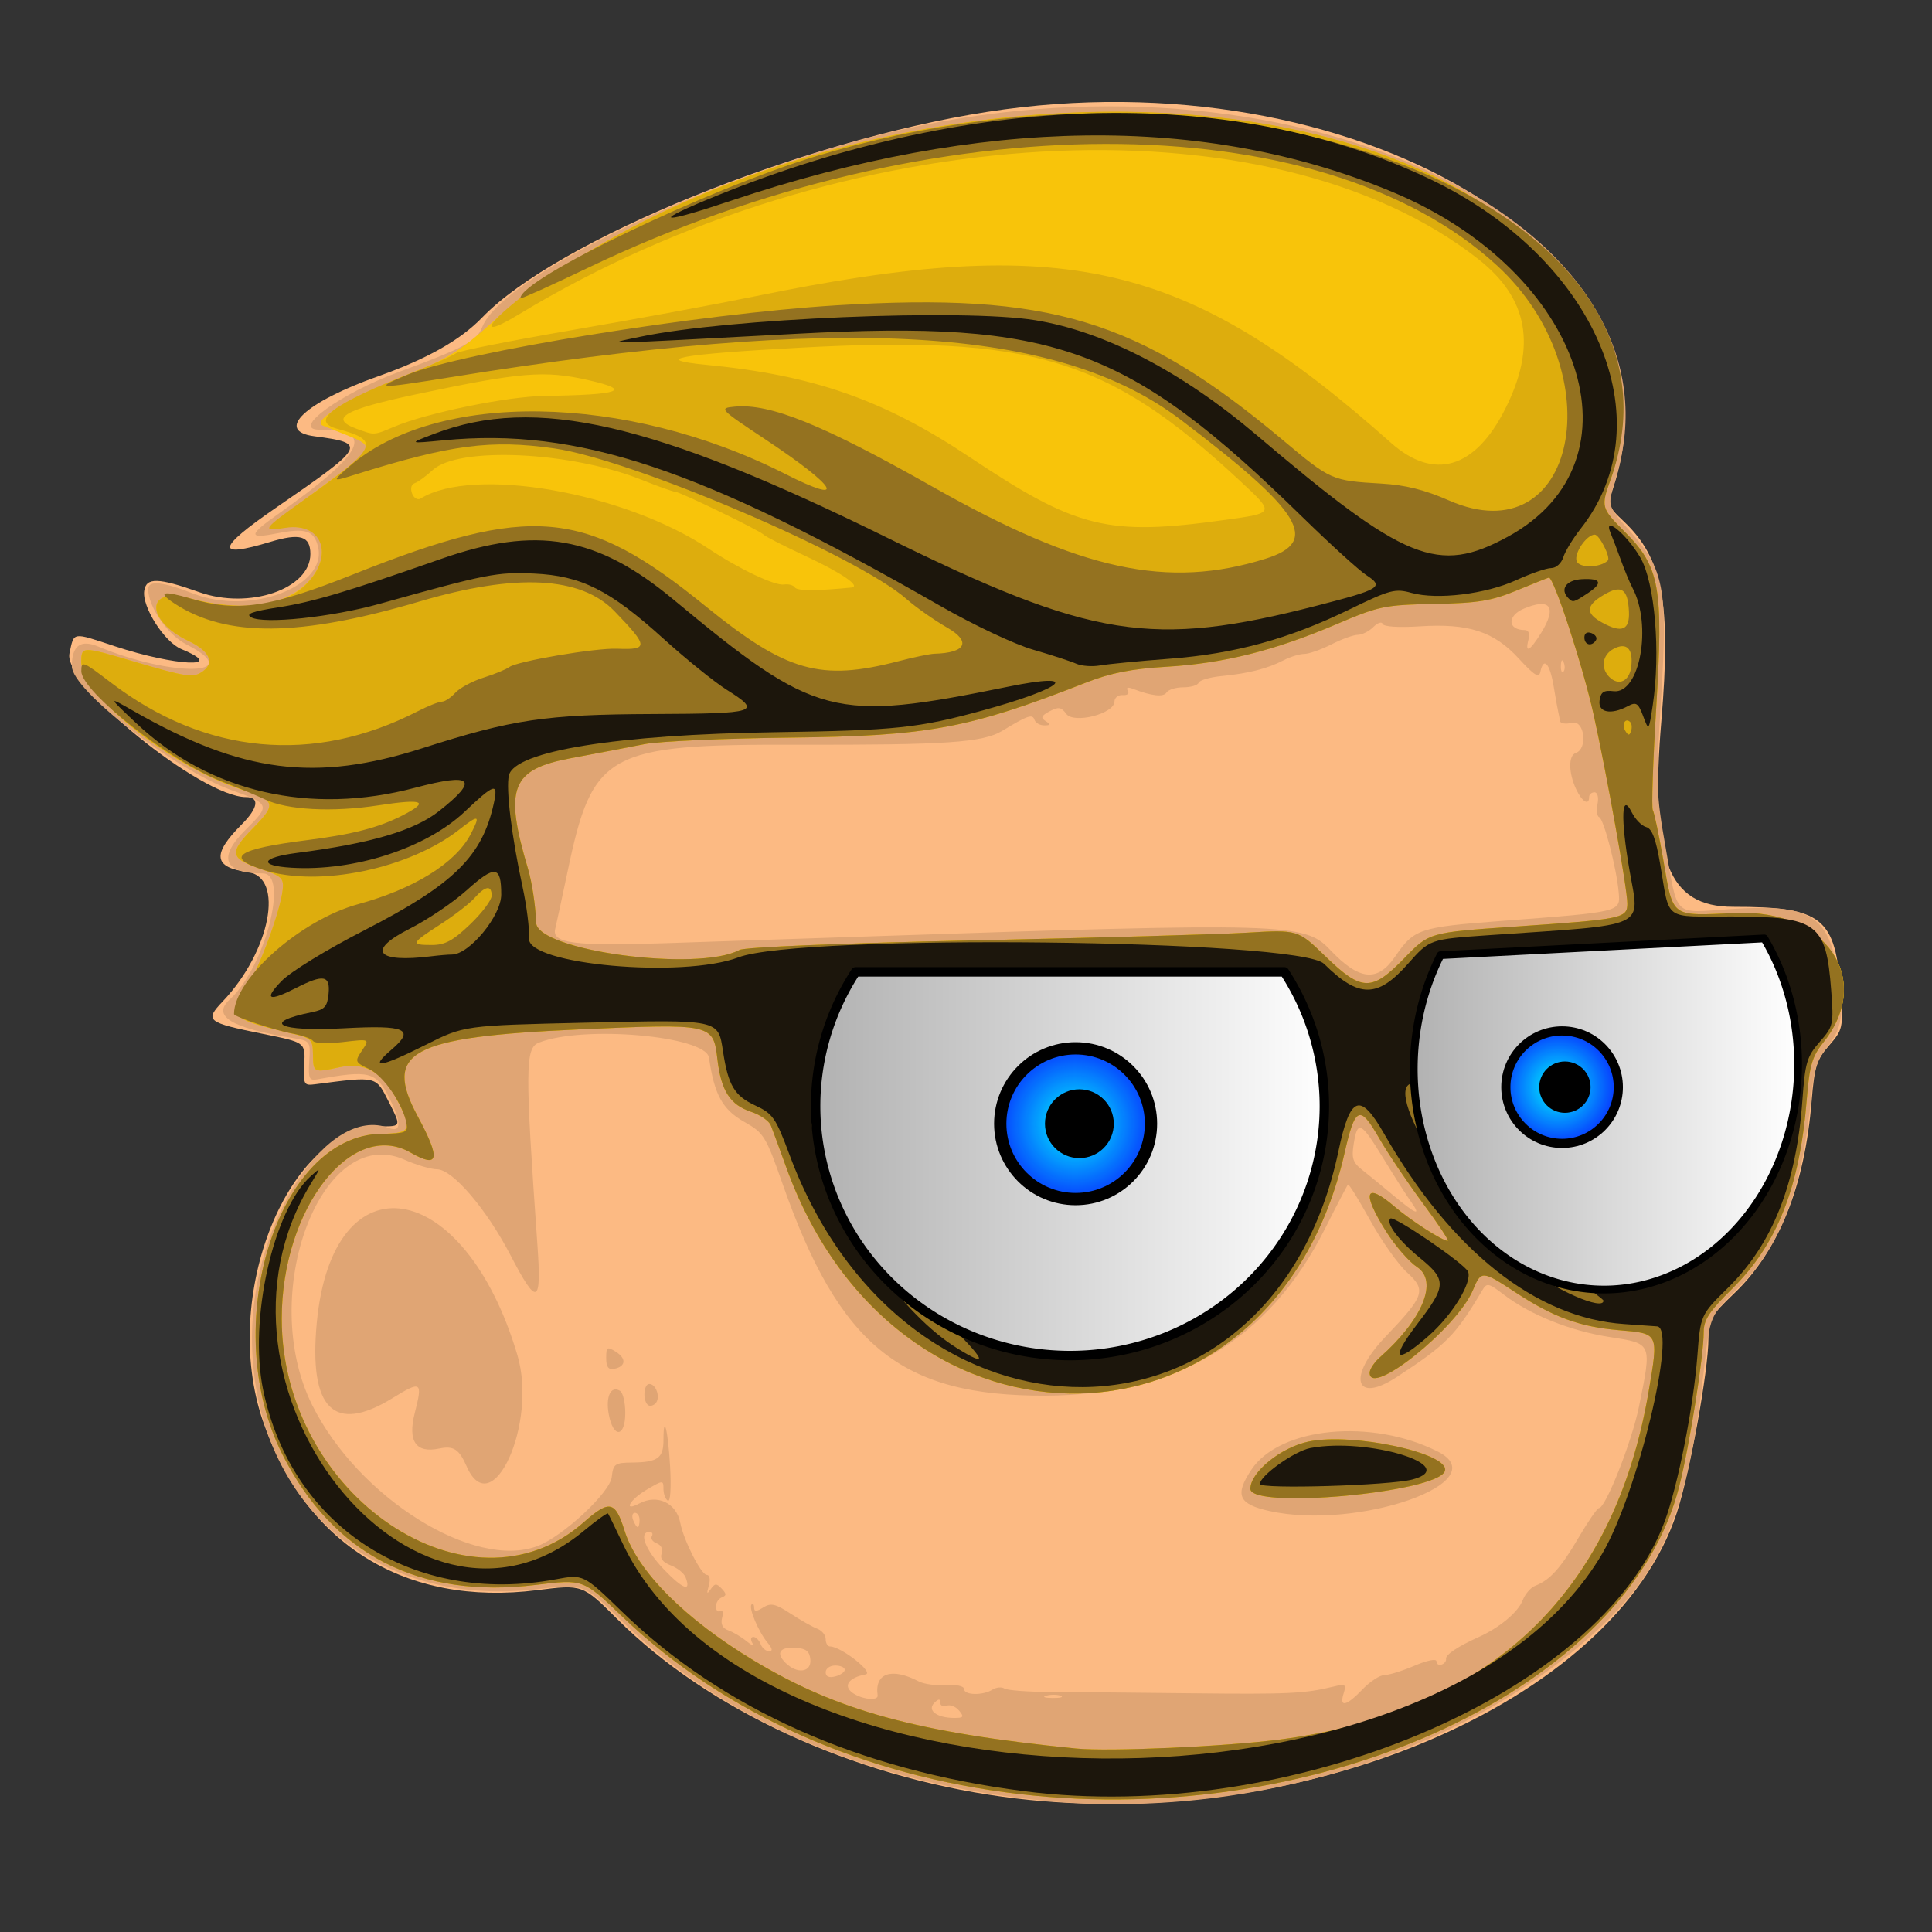 <?xml version="1.0" encoding="UTF-8" standalone="no"?>
<svg
   xmlns:dc="http://purl.org/dc/elements/1.1/"
   xmlns:cc="http://creativecommons.org/ns#"
   xmlns:rdf="http://www.w3.org/1999/02/22-rdf-syntax-ns#"
   xmlns:svg="http://www.w3.org/2000/svg"
   xmlns="http://www.w3.org/2000/svg"
   xmlns:xlink="http://www.w3.org/1999/xlink"
   xmlns:sodipodi="http://sodipodi.sourceforge.net/DTD/sodipodi-0.dtd"
   xmlns:inkscape="http://www.inkscape.org/namespaces/inkscape"
   width="700"
   height="700"
   viewBox="0 0 185.208 185.208"
   version="1.1"
   id="svg914"
   inkscape:version="1.0.1 (3bc2e813f5, 2020-09-07)"
   sodipodi:docname="logo.svg"
   inkscape:export-filename="C:\shareddocs\websites\wsbsignal.com\img\icons\icon.png"
   inkscape:export-xdpi="82.285713"
   inkscape:export-ydpi="82.285713">
  <rect x="0" y="0" width="185.208" height="185.208" fill="#333333" stroke="none"/>
  <defs
     id="defs908">
    <linearGradient
       inkscape:collect="always"
       id="linearGradient1963">
      <stop
         style="stop-color:#b0b0b0;stop-opacity:1"
         offset="0"
         id="stop1959" />
      <stop
         style="stop-color:#ffffff;stop-opacity:0.996"
         offset="1"
         id="stop1961" />
    </linearGradient>
    <linearGradient
       inkscape:collect="always"
       id="linearGradient1953">
      <stop
         style="stop-color:#b0b0b0;stop-opacity:1"
         offset="0"
         id="stop1949" />
      <stop
         style="stop-color:#ffffff;stop-opacity:1"
         offset="1"
         id="stop1951" />
    </linearGradient>
    <linearGradient
       inkscape:collect="always"
       id="linearGradient1916">
      <stop
         style="stop-color:#00ffff;stop-opacity:1;"
         offset="0"
         id="stop1912" />
      <stop
         style="stop-color:#002bff;stop-opacity:0.964"
         offset="1"
         id="stop1914" />
    </linearGradient>
    <radialGradient
       inkscape:collect="always"
       xlink:href="#linearGradient1916"
       id="radialGradient1920"
       cx="-954.581"
       cy="-18.411"
       fx="-954.581"
       fy="-18.411"
       r="16.352"
       gradientUnits="userSpaceOnUse"
       gradientTransform="matrix(0.478,0,0,0.478,-701.339,47.275)" />
    <radialGradient
       inkscape:collect="always"
       xlink:href="#linearGradient1916"
       id="radialGradient1920-1"
       cx="-954.581"
       cy="-18.411"
       fx="-954.581"
       fy="-18.411"
       r="16.352"
       gradientUnits="userSpaceOnUse"
       gradientTransform="matrix(0.357,0,0,0.357,-770.549,41.537)" />
    <linearGradient
       inkscape:collect="always"
       xlink:href="#linearGradient1963"
       id="linearGradient1955"
       x1="-1025.739"
       y1="-7.655"
       x2="-886.447"
       y2="-7.655"
       gradientUnits="userSpaceOnUse"
       gradientTransform="matrix(0.357,0,0,0.357,-817.184,45.041)" />
    <linearGradient
       inkscape:collect="always"
       xlink:href="#linearGradient1953"
       id="linearGradient1957"
       x1="-864.712"
       y1="-21.022"
       x2="-759.309"
       y2="-21.022"
       gradientUnits="userSpaceOnUse"
       gradientTransform="matrix(0.357,0,0,0.357,-817.184,45.041)" />
  </defs>
  <sodipodi:namedview
     id="base"
     pagecolor="#ffffff"
     bordercolor="#666666"
     borderopacity="1.0"
     inkscape:pageopacity="0.0"
     inkscape:pageshadow="2"
     inkscape:zoom="2.8"
     inkscape:cx="414.99436"
     inkscape:cy="353.93229"
     inkscape:document-units="mm"
     inkscape:current-layer="g1851"
     inkscape:document-rotation="0"
     showgrid="false"
     units="px"
     inkscape:showpageshadow="false"
     inkscape:window-width="3840"
     inkscape:window-height="2066"
     inkscape:window-x="2869"
     inkscape:window-y="607"
     inkscape:window-maximized="1"
     fit-margin-top="0"
     fit-margin-left="0"
     fit-margin-right="0"
     fit-margin-bottom="0" />
  <g
     inkscape:label="Layer 1"
     inkscape:groupmode="layer"
     id="layer1"
     transform="translate(-50.704,-46.684)">
    <g
       id="g1815"
       transform="translate(738.379,13.875)">
      <g
         id="g1851"
         transform="translate(573.012,102.054)">
        <path
           style="fill:#fcba83;stroke-width:0.457"
           d="m -1164.608,102.992 c -14.451,-1.985 -28.181,-8.32 -36.914,-17.034 -3.324,-3.316 -3.324,-3.316 -7.67,-2.767 -12.608,1.592 -22.24,-4.351 -26.298,-16.228 -4.113,-12.037 2.43,-28.233 11.407,-28.233 1.856,0 1.856,0 0.676,-2.328 -1.281,-2.529 -1.086,-2.481 -7.069,-1.708 -1.086,0.14 -1.138,0.043 -1.042,-1.93 0.101,-2.077 0.101,-2.077 -3.908,-2.888 -5.466,-1.105 -5.671,-1.27 -3.901,-3.134 4.569,-4.814 5.936,-11.913 2.385,-12.389 -3.285,-0.441 -3.441,-1.7 -0.568,-4.573 1.573,-1.574 1.734,-2.613 0.403,-2.613 -4.284,0 -17.559,-10.803 -16.923,-13.771 0.45,-2.098 0.207,-2.06 4.349,-0.691 5.823,1.925 10.89,2.143 6.38,0.275 -1.631,-0.675 -3.78,-4.042 -3.562,-5.58 0.185,-1.307 1.325,-1.282 5.269,0.118 4.798,1.703 10.66,-0.305 10.66,-3.652 0,-1.736 -0.974,-2.031 -3.846,-1.164 -5.3,1.601 -5.145,0.645 0.53,-3.262 8.684,-5.978 8.796,-6.186 3.693,-6.863 -3.837,-0.509 -0.888,-3.271 6.153,-5.762 4.633,-1.64 7.856,-3.462 9.937,-5.619 7.17,-7.43 30.507,-16.931 48.439,-19.72 35.081,-5.456 67.081,13.499 60.124,35.612 -0.683,2.17 -0.683,2.17 0.89,3.659 3.728,3.531 4.537,7.834 3.591,19.1 -1.12,13.333 0.62,17.839 6.885,17.839 8.563,0 9.82,1.006 10.317,8.256 0.23,3.348 0.19,3.524 -1.127,5.04 -1.191,1.371 -1.403,2.045 -1.667,5.298 -0.666,8.199 -3.154,14.384 -7.425,18.461 -2.239,2.137 -2.47,2.541 -2.47,4.322 0,3.084 -1.789,12.937 -3.035,16.717 -6.032,18.297 -36.43,31.089 -64.663,27.212 z"
           id="path1863" />
        <path
           style="fill:#e0a574;stroke-width:0.457"
           d="m -1160.492,103.384 c -16.662,-1.587 -30.864,-7.647 -40.755,-17.388 -3.475,-3.423 -3.475,-3.423 -8.036,-2.892 -15.658,1.82 -27.313,-8.552 -27.248,-24.248 0.047,-11.128 7.321,-22.195 13.126,-19.968 1.214,0.466 1.216,-0.54 0.01,-2.927 -1.255,-2.476 -1.893,-2.639 -6.849,-1.743 -0.81,0.146 -0.901,-0.054 -0.795,-1.757 0.119,-1.896 0.097,-1.926 -1.601,-2.201 -5.898,-0.957 -7.773,-2.109 -6.018,-3.696 3.336,-3.017 5.711,-12.078 3.166,-12.078 -3.778,0 -4.355,-1.523 -1.603,-4.236 2.335,-2.302 2.287,-2.432 -1.382,-3.742 -5.446,-1.944 -15.324,-9.606 -15.324,-11.886 0,-1.98 0.831,-2.597 2.538,-1.884 7.096,2.965 14.317,2.789 8.447,-0.205 -1.8,-0.918 -3.666,-3.615 -3.666,-5.297 0,-0.872 1.33,-0.741 4.346,0.428 5.463,2.118 12.89,-0.701 11.93,-4.527 -0.385,-1.534 -1.204,-1.792 -3.962,-1.246 -2.734,0.541 -2.716,0.163 0.088,-1.82 8.385,-5.931 9.464,-8.124 3.998,-8.124 -2.767,0 2.051,-3.485 7.677,-5.553 6.143,-2.258 7.438,-2.952 7.93,-4.245 2.044,-5.376 25.25,-15.998 42.48,-19.445 38.067,-7.614 73.525,10.604 66.168,33.996 -0.797,2.533 -0.797,2.533 1.322,4.888 3.366,3.743 3.704,5.536 3.054,16.158 -0.503,8.211 -0.477,9.072 0.425,14.189 1.213,6.88 0.662,6.348 6.185,5.972 7.675,-0.523 9.466,0.557 10.349,6.241 0.611,3.931 0.392,5.284 -1.157,7.124 -0.828,0.984 -1.169,2.083 -1.396,4.495 -0.839,8.942 -2.944,14.472 -7.03,18.47 -2.685,2.628 -2.685,2.628 -3.243,7.627 -1.468,13.165 -3.763,18.984 -9.736,24.688 -12.704,12.129 -33.628,18.721 -53.437,16.834 z m -8.251,-8.642 c -0.323,-0.389 -0.863,-0.601 -1.2,-0.472 -0.337,0.129 -0.613,-0.005 -0.613,-0.299 0,-0.39 -0.154,-0.381 -0.568,0.033 -0.707,0.707 0.236,1.427 1.882,1.438 0.927,0.006 1,-0.096 0.498,-0.7 z m 38.669,-2.038 c 0.723,-0.755 1.671,-1.372 2.106,-1.372 0.435,0 1.735,-0.404 2.888,-0.899 1.195,-0.512 2.096,-0.692 2.096,-0.419 0,0.264 0.221,0.406 0.492,0.315 0.27,-0.09 0.463,-0.339 0.429,-0.553 -0.064,-0.393 1.145,-1.199 3.142,-2.095 1.975,-0.886 3.771,-2.386 4.196,-3.504 0.23,-0.606 0.773,-1.237 1.206,-1.404 1.409,-0.541 2.44,-1.683 4.145,-4.592 0.922,-1.572 1.808,-2.859 1.97,-2.859 0.638,0 3.153,-6.369 3.83,-9.701 1.253,-6.164 1.299,-6.054 -2.805,-6.692 -3.779,-0.587 -7.591,-2.115 -10.15,-4.066 -1.489,-1.136 -1.619,-1.16 -2.078,-0.389 -2.576,4.33 -3.401,5.165 -8.206,8.303 -3.988,2.605 -4.732,-0.022 -1.088,-3.842 3.803,-3.988 3.97,-4.485 2.085,-6.213 -0.858,-0.786 -2.446,-3.034 -3.529,-4.996 -1.083,-1.961 -2.036,-3.498 -2.119,-3.415 -0.083,0.083 -1.081,2 -2.218,4.26 -5.368,10.67 -14.201,15.934 -26.81,15.976 -13.802,0.045 -19.717,-4.729 -25.184,-20.329 -1.591,-4.54 -1.79,-4.863 -3.622,-5.893 -2.127,-1.196 -2.908,-2.607 -3.424,-6.18 -0.302,-2.094 -12.099,-3.129 -16.325,-1.433 -1.299,0.521 -1.312,2.516 -0.125,19.338 0.41,5.812 -0.01,5.974 -2.588,1.012 -2.303,-4.426 -5.549,-8.216 -7.037,-8.216 -0.574,0 -1.987,-0.418 -3.141,-0.928 -7.944,-3.514 -14.107,12.904 -8.828,23.518 4.428,8.903 15.518,15.843 21.613,13.526 2.425,-0.922 6.939,-5.121 7.109,-6.612 0.144,-1.267 0.297,-1.374 1.989,-1.391 2.409,-0.025 2.97,-0.43 2.97,-2.143 0,-2.714 0.44,-0.964 0.637,2.536 0.116,2.06 0.025,3.412 -0.219,3.261 -0.23,-0.142 -0.418,-0.651 -0.418,-1.131 0,-0.845 -0.051,-0.842 -1.601,0.072 -1.66,0.98 -2.307,2.179 -0.716,1.328 1.721,-0.921 3.558,-0.056 3.925,1.848 0.324,1.682 2.011,4.997 2.542,4.997 0.285,0 0.366,0.426 0.196,1.029 -0.223,0.792 -0.182,0.872 0.179,0.347 0.395,-0.576 0.56,-0.585 1.059,-0.057 0.468,0.495 0.472,0.669 0.019,0.835 -0.315,0.115 -0.572,0.513 -0.572,0.885 0,0.371 0.187,0.56 0.415,0.419 0.228,-0.141 0.308,0.153 0.177,0.654 -0.161,0.615 0.038,1.008 0.614,1.214 0.469,0.167 1.248,0.633 1.732,1.035 0.483,0.402 0.729,0.474 0.545,0.159 -0.184,-0.314 -0.138,-0.572 0.101,-0.572 0.239,0 0.554,0.309 0.699,0.686 0.145,0.377 0.507,0.686 0.806,0.686 0.371,0 0.331,-0.254 -0.126,-0.8 -0.886,-1.061 -1.858,-3.371 -1.549,-3.68 0.135,-0.135 0.246,-0.004 0.246,0.292 0,0.408 0.211,0.406 0.876,-0.01 0.73,-0.456 1.171,-0.355 2.63,0.6 0.965,0.631 2.114,1.281 2.554,1.444 0.44,0.163 0.8,0.612 0.8,0.997 0,0.385 0.187,0.7 0.416,0.7 1.053,0 4.258,2.517 3.411,2.679 -1.617,0.31 -2.179,1.089 -1.266,1.756 0.88,0.643 2.501,0.813 2.42,0.253 -0.308,-2.138 1.338,-2.698 3.938,-1.34 0.503,0.263 1.687,0.424 2.63,0.359 0.993,-0.069 1.715,0.088 1.715,0.374 0,0.599 1.806,0.638 2.723,0.058 0.365,-0.231 0.88,-0.279 1.144,-0.107 0.264,0.172 2.229,0.321 4.367,0.33 2.139,0.01 8.211,0.066 13.494,0.126 9.345,0.105 10.932,0.032 13.659,-0.635 1.185,-0.29 1.279,-0.228 0.998,0.658 -0.435,1.37 0.266,1.217 1.81,-0.394 z m -8.92,-17.098 c -2.972,-0.659 -3.351,-1.525 -1.731,-3.961 2.721,-4.094 11.529,-4.947 17.884,-1.731 5.687,2.877 -7.65,7.577 -16.153,5.692 z m -76.962,-4.286 c -0.727,-1.655 -1.25,-1.992 -2.639,-1.701 -2.228,0.466 -3.025,-0.705 -2.328,-3.423 0.773,-3.015 0.625,-3.111 -2.144,-1.408 -5.606,3.449 -8.025,1.047 -7.255,-7.203 1.504,-16.102 14.142,-14.085 19.232,3.069 1.951,6.575 -2.438,16.194 -4.867,10.666 z m 13.628,-4.977 c -0.321,-1.712 0.202,-2.798 1.085,-2.252 0.274,0.169 0.497,1.119 0.497,2.11 0,2.358 -1.147,2.461 -1.582,0.142 z m 3.724,-0.924 c -0.487,-0.487 -0.367,-1.99 0.159,-1.99 0.676,0 1.102,1.354 0.588,1.868 -0.239,0.239 -0.575,0.294 -0.747,0.122 z m -3.972,-4.476 c 0,-1.067 0.088,-1.126 0.916,-0.609 1.044,0.652 0.972,1.424 -0.153,1.642 -0.553,0.107 -0.763,-0.177 -0.763,-1.033 z m 43.578,32.376 c -0.31,-0.125 -0.927,-0.133 -1.372,-0.017 -0.445,0.116 -0.192,0.218 0.563,0.228 0.755,0.009 1.119,-0.086 0.809,-0.211 z m -20.707,-2.498 c 0,-0.222 -0.412,-0.404 -0.915,-0.404 -0.503,0 -0.915,0.289 -0.915,0.643 0,0.418 0.32,0.56 0.915,0.404 0.503,-0.132 0.915,-0.421 0.915,-0.643 z m -3.298,-0.976 c -0.064,-0.772 -0.402,-1.053 -1.352,-1.124 -1.565,-0.117 -1.995,0.474 -1.039,1.43 1.111,1.111 2.495,0.934 2.392,-0.306 z m -11.958,-7.878 c -0.15,-0.392 -0.789,-0.909 -1.42,-1.149 -0.76,-0.289 -1.056,-0.671 -0.879,-1.133 0.156,-0.405 -0.038,-0.814 -0.464,-0.977 -0.402,-0.154 -0.617,-0.465 -0.478,-0.69 0.139,-0.225 0.035,-0.409 -0.231,-0.409 -1.061,0 -0.385,1.749 1.391,3.597 1.83,1.904 2.632,2.198 2.081,0.761 z m -4.414,-5.502 c 0,-0.377 -0.199,-0.686 -0.443,-0.686 -0.244,0 -0.325,0.309 -0.18,0.686 0.145,0.377 0.344,0.686 0.443,0.686 0.099,0 0.18,-0.309 0.18,-0.686 z m 73.933,-30.533 c -0.406,-0.566 -1.587,-2.419 -2.624,-4.117 -2.169,-3.552 -2.476,-3.705 -2.847,-1.424 -0.224,1.381 -0.089,1.806 0.794,2.501 0.586,0.461 1.935,1.564 2.998,2.453 2.236,1.868 2.718,2.037 1.678,0.586 z m -1.494,-23.483 c 1.797,-2.644 2.302,-2.814 10.146,-3.407 11.556,-0.873 11.441,-0.845 11.276,-2.742 -0.201,-2.301 -1.435,-7.055 -1.871,-7.207 -0.205,-0.072 -0.276,-0.638 -0.158,-1.258 0.125,-0.654 10e-4,-1.128 -0.295,-1.128 -0.281,0 -0.511,0.206 -0.511,0.457 0,0.872 -0.689,0.444 -1.258,-0.781 -0.721,-1.552 -0.736,-3.205 -0.032,-3.44 1.192,-0.397 0.85,-3.202 -0.354,-2.9 -0.612,0.154 -1.126,0.069 -1.158,-0.19 -0.031,-0.256 -0.098,-0.621 -0.149,-0.809 -0.05,-0.189 -0.254,-1.321 -0.452,-2.516 -0.364,-2.195 -0.966,-2.845 -1.27,-1.372 -0.13,0.631 -0.568,0.363 -2.064,-1.264 -2.4,-2.61 -4.818,-3.396 -9.514,-3.095 -2.012,0.129 -3.45,0.035 -3.538,-0.232 -0.082,-0.247 -0.486,-0.113 -0.897,0.298 -0.411,0.411 -1.079,0.747 -1.484,0.747 -0.405,0 -1.544,0.412 -2.53,0.915 -0.986,0.503 -2.162,0.916 -2.612,0.918 -0.45,0.001 -1.347,0.279 -1.993,0.615 -1.513,0.79 -3.345,1.256 -5.916,1.505 -1.132,0.11 -2.127,0.397 -2.211,0.639 -0.084,0.242 -0.741,0.44 -1.46,0.44 -0.719,0 -1.445,0.223 -1.613,0.494 -0.289,0.468 -1.413,0.348 -3.212,-0.342 -0.509,-0.195 -0.694,-0.131 -0.505,0.175 0.169,0.274 -0.041,0.456 -0.486,0.421 -0.431,-0.034 -0.789,0.246 -0.796,0.623 -0.019,1.173 -3.9,2.158 -4.62,1.173 -0.478,-0.654 -0.749,-0.696 -1.591,-0.246 -0.807,0.432 -0.884,0.625 -0.381,0.944 0.51,0.323 0.485,0.403 -0.129,0.408 -0.419,0.004 -0.843,-0.236 -0.942,-0.533 -0.194,-0.582 -0.632,-0.433 -3.098,1.058 -1.862,1.125 -5.379,1.363 -19.669,1.328 -18.224,-0.044 -19.591,0.709 -21.983,12.105 -0.528,2.516 -1.068,5.022 -1.2,5.568 -0.329,1.368 1.829,1.644 10.604,1.354 3.774,-0.125 12.728,-0.423 19.898,-0.664 39.416,-1.32 41.364,-1.264 43.754,1.269 2.814,2.982 4.572,3.168 6.272,0.666 z m 16.155,-28.178 c -0.146,-0.365 -0.254,-0.257 -0.276,0.276 -0.02,0.482 0.088,0.752 0.24,0.6 0.152,-0.152 0.168,-0.547 0.036,-0.877 z m -2.174,-2.836 c 1.541,-2.494 0.904,-3.402 -1.64,-2.339 -1.633,0.682 -1.577,2.058 0.084,2.058 0.362,0 0.496,0.351 0.348,0.915 -0.357,1.365 0.131,1.109 1.208,-0.635 z"
           id="path1861" />
        <path
           style="fill:#f8c40a;stroke-width:0.457"
           d="m -1162.94,102.741 c -15.021,-1.745 -28.416,-7.729 -38.111,-17.028 -3.737,-3.584 -3.737,-3.584 -8.234,-3.029 -11.163,1.38 -19.463,-2.882 -24.322,-12.489 -6.189,-12.238 -0.512,-30.627 9.495,-30.749 2.927,-0.036 3.049,-0.396 1.25,-3.688 -1.256,-2.299 -2.99,-3.19 -5.253,-2.7 -2.515,0.544 -2.542,0.532 -2.568,-1.178 -0.022,-1.524 -0.116,-1.61 -2.311,-2.126 -5.589,-1.316 -5.851,-1.588 -4.087,-4.253 1.229,-1.858 3.267,-7.375 3.496,-9.466 0.12,-1.094 -0.102,-1.302 -2.125,-1.988 -2.943,-0.997 -3.042,-1.536 -0.714,-3.908 2.262,-2.305 2.167,-2.643 -1.035,-3.674 -6.834,-2.2 -15.433,-9.048 -15.433,-12.292 0,-1.452 0.107,-1.454 4.737,-0.087 5.447,1.609 6.003,1.69 6.928,1.014 1.148,-0.839 0.614,-1.946 -1.403,-2.908 -4.105,-1.957 -4.099,-5.196 0.01,-4.102 3.394,0.904 6.338,0.993 8.532,0.256 5.299,-1.78 5.84,-7.712 0.64,-7.02 -2.106,0.28 -2.397,0.577 4.424,-4.499 4.094,-3.047 4.209,-3.308 1.865,-4.238 -0.943,-0.374 -2.119,-0.844 -2.612,-1.044 -1.131,-0.458 3.031,-2.885 8.828,-5.148 2.974,-1.161 4.536,-2.137 7.09,-4.431 23.077,-20.729 68.65,-27.017 93.355,-12.882 11.428,6.539 17.529,18.423 14.2,27.663 -0.934,2.593 -0.899,2.724 1.363,4.985 3.365,3.365 3.717,5.326 3.02,16.826 -0.316,5.203 -0.463,9.638 -0.329,9.857 0.135,0.218 0.582,2.339 0.994,4.712 0.988,5.692 0.633,5.431 6.993,5.152 8.614,-0.377 13.177,6.344 8.393,12.363 -1.122,1.412 -1.353,2.206 -1.627,5.581 -0.68,8.381 -2.83,13.811 -7.161,18.089 -2.173,2.146 -2.712,2.965 -2.712,4.123 0,2.333 -1.353,10.871 -2.341,14.779 -4.873,19.261 -34.101,32.909 -63.232,29.526 z m 24.958,-5.23 c 20.012,-2.612 32.037,-13.956 35.333,-33.331 0.964,-5.664 1,-5.587 -2.815,-5.906 -3.761,-0.315 -6.305,-1.241 -9.909,-3.605 -3.256,-2.136 -3.322,-2.14 -4.116,-0.24 -1.516,3.629 -9.898,10.342 -9.898,7.928 0,-0.338 0.443,-1.007 0.985,-1.487 4.093,-3.622 5.611,-7.305 3.564,-8.648 -0.767,-0.503 -2.104,-2.041 -2.972,-3.416 -2.369,-3.757 -2.014,-4.805 0.808,-2.385 1.544,1.324 4.589,3.286 5.1,3.286 0.158,0 -0.926,-1.636 -2.408,-3.635 -1.482,-1.999 -3.355,-4.788 -4.161,-6.198 -1.859,-3.25 -2.306,-3.06 -3.32,1.405 -6.828,30.072 -42.86,30.972 -53.539,1.337 -0.635,-1.761 -1.293,-3.552 -1.464,-3.98 -0.17,-0.428 -1.019,-1.013 -1.886,-1.299 -2.009,-0.663 -2.874,-2.002 -3.228,-4.996 -0.411,-3.472 -0.434,-3.477 -13.319,-2.902 -16.159,0.722 -18.758,2.131 -15.405,8.353 2.21,4.102 2.027,5.009 -0.697,3.452 -5.661,-3.236 -12.35,5.388 -12.35,15.923 0,16.972 18.033,29.138 28.942,19.525 2.47,-2.176 3.034,-2.062 3.921,0.797 1.203,3.875 5.801,8.491 12.425,12.472 8.011,4.815 15.629,6.891 30.873,8.415 3.089,0.309 14.367,-0.191 19.536,-0.866 z m -2.84,-24.035 c 0,-1.603 2.935,-3.98 5.598,-4.532 4.25,-0.882 13.598,1.143 13.048,2.826 -0.674,2.065 -18.646,3.709 -18.646,1.706 z m 14.791,-50.9 c 2.362,-2.43 2.362,-2.43 10.501,-2.989 10.466,-0.718 10.845,-0.796 10.845,-2.232 0,-1.366 -1.991,-12.502 -3.241,-18.131 -1.031,-4.639 -3.793,-13.099 -4.277,-13.099 -0.055,0 -1.422,0.546 -3.038,1.213 -2.486,1.027 -3.711,1.228 -7.969,1.312 -4.756,0.094 -5.271,0.201 -9.393,1.957 -5.909,2.517 -10.763,3.733 -16.223,4.062 -3.427,0.207 -5.378,0.591 -7.776,1.531 -11.223,4.399 -15.081,5.115 -28.36,5.265 -6.29,0.071 -12.568,0.353 -13.951,0.627 -1.384,0.274 -4.541,0.877 -7.016,1.339 -5.769,1.078 -6.453,2.837 -4.134,10.645 0.376,1.267 0.723,3.576 0.771,5.131 0.083,2.687 15.499,4.754 19.498,2.614 0.506,-0.271 9.701,-0.647 22.287,-0.912 11.784,-0.248 23.634,-0.582 26.332,-0.742 4.906,-0.29 4.906,-0.29 7.547,2.265 3.494,3.381 4.435,3.399 7.598,0.144 z"
           id="path1859" />
        <path
           style="fill:#ddad0d;stroke-width:0.457"
           d="m -1162.94,102.741 c -15.021,-1.745 -28.416,-7.729 -38.111,-17.028 -3.737,-3.584 -3.737,-3.584 -8.234,-3.029 -11.163,1.38 -19.463,-2.882 -24.322,-12.489 -6.189,-12.238 -0.512,-30.627 9.495,-30.749 2.927,-0.036 3.049,-0.396 1.25,-3.688 -1.256,-2.299 -2.99,-3.19 -5.253,-2.7 -2.515,0.544 -2.542,0.532 -2.568,-1.178 -0.022,-1.524 -0.116,-1.61 -2.311,-2.126 -5.589,-1.316 -5.851,-1.588 -4.087,-4.253 1.229,-1.858 3.267,-7.375 3.496,-9.466 0.12,-1.094 -0.102,-1.302 -2.125,-1.988 -2.943,-0.997 -3.042,-1.536 -0.714,-3.908 2.262,-2.305 2.167,-2.643 -1.035,-3.674 -6.834,-2.2 -15.433,-9.048 -15.433,-12.292 0,-1.452 0.107,-1.454 4.737,-0.087 5.447,1.609 6.003,1.69 6.928,1.014 1.148,-0.839 0.614,-1.946 -1.403,-2.908 -4.105,-1.957 -4.099,-5.196 0.01,-4.102 4.699,1.252 8.765,0.88 10.934,-1.001 3.136,-2.719 2.098,-6.331 -1.648,-5.733 -2.358,0.376 -2.219,0.17 1.83,-2.708 7.05,-5.012 7.345,-5.641 3.176,-6.774 -2.708,-0.736 -0.558,-2.35 7.231,-5.426 2.013,-0.795 3.868,-1.618 4.124,-1.83 0.256,-0.212 5.303,-1.217 11.216,-2.234 5.913,-1.017 13.732,-2.461 17.375,-3.209 29.776,-6.111 41.407,-3.439 61.021,14.017 4.131,3.677 8.076,2.512 10.971,-3.239 3.029,-6.019 2.211,-10.586 -2.572,-14.348 -20.082,-15.797 -61.038,-13.448 -91.963,5.275 -5.003,3.029 -2.325,-0.098 3.323,-3.88 25.467,-17.054 64.876,-20.636 87.106,-7.916 11.428,6.539 17.529,18.423 14.2,27.663 -0.934,2.593 -0.899,2.724 1.363,4.985 3.365,3.365 3.717,5.326 3.02,16.826 -0.316,5.203 -0.463,9.638 -0.329,9.857 0.135,0.218 0.582,2.339 0.994,4.712 0.988,5.692 0.633,5.431 6.993,5.152 8.614,-0.377 13.177,6.344 8.393,12.363 -1.122,1.412 -1.353,2.206 -1.627,5.581 -0.68,8.381 -2.83,13.811 -7.161,18.089 -2.173,2.146 -2.712,2.965 -2.712,4.123 0,2.333 -1.353,10.871 -2.341,14.779 -4.873,19.261 -34.101,32.909 -63.232,29.526 z m 24.958,-5.23 c 20.012,-2.612 32.037,-13.956 35.333,-33.331 0.964,-5.664 1,-5.587 -2.815,-5.906 -3.761,-0.315 -6.305,-1.241 -9.909,-3.605 -3.256,-2.136 -3.322,-2.14 -4.116,-0.24 -1.516,3.629 -9.898,10.342 -9.898,7.928 0,-0.338 0.443,-1.007 0.985,-1.487 4.093,-3.622 5.611,-7.305 3.564,-8.648 -0.767,-0.503 -2.104,-2.041 -2.972,-3.416 -2.369,-3.757 -2.014,-4.805 0.808,-2.385 1.544,1.324 4.589,3.286 5.1,3.286 0.158,0 -0.926,-1.636 -2.408,-3.635 -1.482,-1.999 -3.355,-4.788 -4.161,-6.198 -1.859,-3.25 -2.306,-3.06 -3.32,1.405 -6.828,30.072 -42.86,30.972 -53.539,1.337 -0.635,-1.761 -1.293,-3.552 -1.464,-3.98 -0.17,-0.428 -1.019,-1.013 -1.886,-1.299 -2.009,-0.663 -2.874,-2.002 -3.228,-4.996 -0.411,-3.472 -0.434,-3.477 -13.319,-2.902 -16.159,0.722 -18.758,2.131 -15.405,8.353 2.21,4.102 2.027,5.009 -0.697,3.452 -5.661,-3.236 -12.35,5.388 -12.35,15.923 0,16.972 18.033,29.138 28.942,19.525 2.47,-2.176 3.034,-2.062 3.921,0.797 1.203,3.875 5.801,8.491 12.425,12.472 8.011,4.815 15.629,6.891 30.873,8.415 3.089,0.309 14.367,-0.191 19.536,-0.866 z m -2.84,-24.035 c 0,-1.603 2.935,-3.98 5.598,-4.532 4.25,-0.882 13.598,1.143 13.048,2.826 -0.674,2.065 -18.646,3.709 -18.646,1.706 z m 14.791,-50.9 c 2.362,-2.43 2.362,-2.43 10.501,-2.989 10.466,-0.718 10.845,-0.796 10.845,-2.232 0,-1.366 -1.991,-12.502 -3.241,-18.131 -1.031,-4.639 -3.793,-13.099 -4.277,-13.099 -0.055,0 -1.422,0.546 -3.038,1.213 -2.486,1.027 -3.711,1.228 -7.969,1.312 -4.756,0.094 -5.271,0.201 -9.393,1.957 -5.909,2.517 -10.763,3.733 -16.223,4.062 -3.427,0.207 -5.378,0.591 -7.776,1.531 -11.223,4.399 -15.081,5.115 -28.36,5.265 -6.29,0.071 -12.568,0.353 -13.951,0.627 -1.384,0.274 -4.541,0.877 -7.016,1.339 -5.769,1.078 -6.453,2.837 -4.134,10.645 0.376,1.267 0.723,3.576 0.771,5.131 0.083,2.687 15.499,4.754 19.498,2.614 0.506,-0.271 9.701,-0.647 22.287,-0.912 11.784,-0.248 23.634,-0.582 26.332,-0.742 4.906,-0.29 4.906,-0.29 7.547,2.265 3.494,3.381 4.435,3.399 7.598,0.144 z m -53.044,-35.496 c 0.98,-0.098 -0.919,-1.403 -4.395,-3.022 -2.079,-0.968 -3.883,-1.888 -4.009,-2.045 -0.296,-0.368 -8.033,-4.121 -8.496,-4.121 -0.194,0 -1.626,-0.51 -3.183,-1.133 -6.816,-2.727 -17.584,-3.228 -20.06,-0.934 -0.627,0.582 -1.396,1.142 -1.708,1.246 -0.335,0.112 -0.441,0.518 -0.259,0.991 0.171,0.447 0.537,0.66 0.825,0.482 5.058,-3.126 19.458,-0.612 27.62,4.822 2.884,1.92 6.33,3.557 7.203,3.421 0.439,-0.068 0.912,0.06 1.052,0.285 0.206,0.333 2.12,0.335 5.41,0.006 z m 35.811,-6.483 c 4.809,-0.669 4.794,-0.63 1.473,-3.722 -12.689,-11.815 -19.928,-14.001 -42.335,-12.782 -11.506,0.626 -14.183,1.124 -8.825,1.64 10.222,0.986 16.978,3.349 25.14,8.792 10.374,6.919 13.283,7.638 24.546,6.071 z m -79.607,-8.943 c 3.112,-1.315 10.807,-2.893 14.35,-2.943 7.314,-0.103 8.529,-0.535 4.246,-1.51 -4.223,-0.961 -6.439,-0.78 -16.47,1.344 -7.004,1.483 -8.46,2.328 -5.73,3.325 1.704,0.622 1.604,0.628 3.603,-0.217 z"
           id="path1857" />
        <path
           style="fill:#947220;stroke-width:0.457"
           d="m -1162.94,102.741 c -15.021,-1.745 -28.416,-7.729 -38.111,-17.028 -3.737,-3.584 -3.737,-3.584 -8.234,-3.029 -11.163,1.38 -19.463,-2.882 -24.322,-12.489 -6.189,-12.238 -0.512,-30.627 9.495,-30.749 2.292,-0.028 2.538,-0.125 2.401,-0.946 -0.305,-1.827 -2.185,-4.59 -3.578,-5.26 -1.385,-0.666 -1.405,-0.718 -0.686,-1.791 0.741,-1.105 0.741,-1.105 -1.854,-0.8 -1.427,0.168 -2.707,0.122 -2.845,-0.101 -0.138,-0.223 -1.025,-0.544 -1.972,-0.712 -1.634,-0.29 -5.609,-1.617 -5.609,-1.872 0,-3.367 6.386,-9.02 11.893,-10.528 5.372,-1.471 9.348,-3.94 10.79,-6.702 0.974,-1.865 0.804,-1.939 -1.07,-0.467 -4.791,3.765 -13.437,5.569 -18.714,3.906 -3.833,-1.208 -2.67,-2.021 4.122,-2.881 4.348,-0.551 6.824,-1.191 9.101,-2.352 2.687,-1.371 2.051,-1.643 -2.284,-0.979 -4.404,0.675 -8.743,0.448 -10.864,-0.567 -0.755,-0.361 -2.609,-1.134 -4.121,-1.716 -4.949,-1.908 -13.49,-8.609 -13.49,-10.585 0,-1.02 0.131,-0.969 2.85,1.106 9.043,6.899 19.405,7.869 29.381,2.75 0.997,-0.511 2.045,-0.93 2.331,-0.93 0.285,0 0.862,-0.38 1.282,-0.844 0.42,-0.464 1.635,-1.119 2.701,-1.455 1.066,-0.336 2.18,-0.793 2.477,-1.015 0.759,-0.569 8.254,-1.845 10.347,-1.761 3.029,0.121 3.005,-0.219 -0.256,-3.597 -3.225,-3.342 -9.457,-3.657 -18.648,-0.943 -11.539,3.407 -18.55,3.469 -23.528,0.208 -1.712,-1.122 -1.15,-1.281 1.621,-0.458 4.408,1.309 7.534,0.838 15.514,-2.341 17.06,-6.793 22.211,-6.332 33.727,3.019 7.802,6.336 11.044,7.261 18.574,5.299 1.449,-0.377 2.985,-0.695 3.413,-0.707 3.019,-0.08 3.552,-1.162 1.23,-2.497 -1.255,-0.721 -3.011,-1.955 -3.903,-2.742 -4.71,-4.154 -26.26,-13.37 -33.771,-14.442 -6.075,-0.867 -9.902,-0.366 -19.04,2.495 -2.287,0.716 -2.287,0.716 -0.686,-0.696 8.359,-7.371 26.576,-7.093 41.841,0.638 6.039,3.059 5.073,1.323 -1.811,-3.254 -4.498,-2.99 -4.545,-3.04 -3.01,-3.187 3.402,-0.325 8.42,1.709 19.059,7.725 14.144,7.998 22.466,9.788 31.844,6.848 5.244,-1.644 3.516,-4.478 -8.102,-13.285 -11.864,-8.994 -32.28,-10.188 -70.11,-4.1 -7.048,1.134 -7.343,1.116 -4.064,-0.246 5.22,-2.168 27.975,-5.851 41.129,-6.657 20.426,-1.252 28.962,1.325 42.795,12.923 4.594,3.852 4.679,3.889 9.462,4.167 2.281,0.133 4.134,0.596 6.443,1.61 12.209,5.364 15.836,-12.173 4.651,-22.486 -16.976,-15.651 -54.265,-15.576 -87.14,0.176 -3.585,1.718 -6.518,3.041 -6.518,2.941 0,-1.862 17.916,-10.47 28.36,-13.627 41.542,-12.555 85.409,5.316 76.148,31.022 -0.934,2.593 -0.898,2.724 1.363,4.985 3.365,3.365 3.717,5.326 3.02,16.826 -0.316,5.203 -0.463,9.638 -0.329,9.857 0.135,0.218 0.582,2.339 0.994,4.712 0.988,5.692 0.633,5.431 6.993,5.152 8.614,-0.377 13.177,6.344 8.393,12.363 -1.122,1.412 -1.353,2.206 -1.627,5.581 -0.68,8.381 -2.83,13.811 -7.161,18.089 -2.173,2.146 -2.712,2.965 -2.712,4.123 0,2.333 -1.353,10.871 -2.341,14.779 -4.873,19.261 -34.101,32.909 -63.232,29.526 z m 24.958,-5.23 c 20.012,-2.612 32.037,-13.956 35.333,-33.331 0.964,-5.664 1,-5.587 -2.815,-5.906 -3.761,-0.315 -6.305,-1.241 -9.909,-3.605 -3.256,-2.136 -3.322,-2.14 -4.116,-0.24 -1.516,3.629 -9.898,10.342 -9.898,7.928 0,-0.338 0.443,-1.007 0.985,-1.487 4.093,-3.622 5.611,-7.305 3.564,-8.648 -0.767,-0.503 -2.104,-2.041 -2.972,-3.416 -2.369,-3.757 -2.014,-4.805 0.808,-2.385 1.544,1.324 4.589,3.286 5.1,3.286 0.158,0 -0.926,-1.636 -2.408,-3.635 -1.482,-1.999 -3.355,-4.788 -4.161,-6.198 -1.859,-3.25 -2.306,-3.06 -3.32,1.405 -6.828,30.072 -42.86,30.972 -53.539,1.337 -0.635,-1.761 -1.293,-3.552 -1.464,-3.98 -0.17,-0.428 -1.019,-1.013 -1.886,-1.299 -2.009,-0.663 -2.874,-2.002 -3.228,-4.996 -0.411,-3.472 -0.434,-3.477 -13.319,-2.902 -16.159,0.722 -18.758,2.131 -15.405,8.353 2.21,4.102 2.027,5.009 -0.697,3.452 -5.661,-3.236 -12.35,5.388 -12.35,15.923 0,16.972 18.033,29.138 28.942,19.525 2.47,-2.176 3.034,-2.062 3.921,0.797 1.203,3.875 5.801,8.491 12.425,12.472 8.011,4.815 15.629,6.891 30.873,8.415 3.089,0.309 14.367,-0.191 19.536,-0.866 z m -2.84,-24.035 c 0,-1.603 2.935,-3.98 5.598,-4.532 4.25,-0.882 13.598,1.143 13.048,2.826 -0.674,2.065 -18.646,3.709 -18.646,1.706 z m 14.791,-50.9 c 2.362,-2.43 2.362,-2.43 10.501,-2.989 10.466,-0.718 10.845,-0.796 10.845,-2.232 0,-1.366 -1.991,-12.502 -3.241,-18.131 -1.031,-4.639 -3.793,-13.099 -4.277,-13.099 -0.055,0 -1.422,0.546 -3.038,1.213 -2.486,1.027 -3.711,1.228 -7.969,1.312 -4.756,0.094 -5.271,0.201 -9.393,1.957 -5.909,2.517 -10.763,3.733 -16.223,4.062 -3.427,0.207 -5.378,0.591 -7.776,1.531 -11.223,4.399 -15.081,5.115 -28.36,5.265 -6.29,0.071 -12.568,0.353 -13.951,0.627 -1.384,0.274 -4.541,0.877 -7.016,1.339 -5.769,1.078 -6.453,2.837 -4.134,10.645 0.376,1.267 0.723,3.576 0.771,5.131 0.083,2.687 15.499,4.754 19.498,2.614 0.506,-0.271 9.701,-0.647 22.287,-0.912 11.784,-0.248 23.634,-0.582 26.332,-0.742 4.906,-0.29 4.906,-0.29 7.547,2.265 3.494,3.381 4.435,3.399 7.598,0.144 z m -89.588,-3.209 c 1.137,-1.089 2.066,-2.324 2.066,-2.745 0,-1.04 -0.599,-0.96 -1.644,0.217 -0.479,0.54 -1.952,1.678 -3.273,2.53 -2.837,1.829 -2.898,1.977 -0.808,1.977 1.255,0 2.031,-0.42 3.659,-1.98 z m 111.209,-19.395 c -0.465,-0.465 -0.849,0.235 -0.467,0.852 0.288,0.466 0.396,0.467 0.551,0.002 0.106,-0.318 0.068,-0.702 -0.084,-0.854 z m 0.102,-5.33 c 0.196,-1.71 -0.452,-2.351 -1.702,-1.682 -1.073,0.574 -1.261,1.834 -0.402,2.693 0.904,0.904 1.941,0.406 2.104,-1.011 z m -0.223,-5.267 c -0.105,-2.186 -0.718,-2.595 -2.402,-1.6 -1.746,1.031 -1.789,1.775 -0.156,2.669 1.885,1.032 2.643,0.715 2.557,-1.069 z m -2.026,-4.886 c 0.295,-0.295 -0.806,-2.481 -1.251,-2.481 -0.789,0 -2.018,1.806 -1.733,2.547 0.262,0.682 2.28,0.637 2.983,-0.067 z"
           id="path1855" />
        <path
           style="fill:#1c160c;stroke-width:0.457"
           d="m -1162.55,102.456 c -15.808,-2.018 -28.883,-7.854 -38.488,-17.179 -3.724,-3.615 -3.724,-3.615 -6.373,-3.125 -13.682,2.529 -25.329,-5.016 -28.053,-18.173 -1.385,-6.693 0.97,-17.247 4.569,-20.474 0.99,-0.888 0.99,-0.888 0.011,0.713 -11.796,19.287 9.847,46.824 26.164,33.287 1.21,-1.004 2.253,-1.751 2.319,-1.661 0.066,0.09 0.706,1.399 1.422,2.909 12.796,26.961 78.295,27.599 93.901,0.915 3.375,-5.77 7.186,-21.566 5.251,-21.762 -0.189,-0.019 -1.616,-0.12 -3.172,-0.224 -8.436,-0.564 -16.585,-7.027 -23.001,-18.242 -2.299,-4.019 -3.259,-3.659 -4.372,1.64 -6.304,30.001 -41.485,30.264 -52.623,0.394 -1.337,-3.585 -1.595,-3.956 -3.311,-4.754 -1.977,-0.92 -2.575,-1.928 -3.069,-5.168 -0.473,-3.1 -0.276,-3.059 -13.224,-2.759 -11.594,0.269 -11.594,0.269 -15.295,2.13 -4.365,2.195 -5.48,2.35 -3.264,0.454 2.299,-1.966 1.399,-2.369 -4.574,-2.048 -6.27,0.337 -7.996,-0.542 -3.038,-1.547 1.209,-0.245 1.46,-0.525 1.581,-1.762 0.173,-1.775 -0.494,-1.894 -3.116,-0.556 -2.641,1.347 -3.121,1.118 -1.394,-0.663 0.865,-0.892 4.31,-3.004 7.927,-4.86 8.596,-4.409 11.324,-7.087 12.43,-12.202 0.431,-1.993 0.075,-1.888 -2.794,0.826 -3.714,3.513 -10.588,5.736 -16.615,5.374 -3.211,-0.193 -2.912,-0.98 0.541,-1.422 7.078,-0.907 11.244,-2.136 13.629,-4.02 3.855,-3.047 3.198,-3.688 -2.288,-2.231 -10.077,2.676 -19.741,0.443 -26.759,-6.182 -2.745,-2.591 -2.745,-2.591 -0.229,-1.154 10.38,5.929 17.416,6.831 27.674,3.547 8.649,-2.769 11.751,-3.229 22.07,-3.273 10.119,-0.043 10.505,-0.17 7.09,-2.326 -1.194,-0.754 -3.922,-2.956 -6.06,-4.893 -5.158,-4.672 -7.871,-6.037 -12.412,-6.246 -3.546,-0.163 -4.524,0.029 -14.805,2.901 -4.583,1.28 -11.099,1.966 -12.3,1.294 -0.585,-0.327 0.065,-0.565 2.638,-0.965 3.271,-0.508 6.666,-1.52 15.565,-4.639 9.132,-3.201 14.934,-2.192 22.229,3.866 13.678,11.357 15.383,11.802 32.123,8.388 7.144,-1.457 5.446,0.122 -2.453,2.281 -6.158,1.683 -8.316,1.91 -19.835,2.081 -15.231,0.226 -24.981,1.801 -25.566,4.13 -0.309,1.231 0.258,5.877 1.306,10.701 0.4,1.84 0.678,4.066 0.619,4.946 -0.169,2.504 14.708,3.841 20.086,1.805 5.969,-2.26 53.744,-1.731 56.126,0.621 3.344,3.302 5.127,3.301 8.054,-0.008 2.075,-2.346 2.075,-2.346 7.776,-2.737 15.514,-1.065 14.428,-0.561 13.451,-6.24 -0.865,-5.029 -0.768,-7.519 0.216,-5.545 0.334,0.671 0.956,1.31 1.382,1.422 0.566,0.148 0.929,1.11 1.351,3.584 0.939,5.5 0.228,4.981 6.828,4.989 8.235,0.01 9.074,0.632 9.562,7.089 0.247,3.269 0.209,3.439 -1.107,4.939 -1.224,1.394 -1.394,1.971 -1.657,5.623 -0.577,7.986 -2.86,13.74 -7.114,17.928 -2.65,2.609 -2.65,2.609 -2.953,6.553 -0.378,4.919 -1.867,12.448 -3.138,15.872 -6.163,16.598 -35.893,29.104 -61.437,25.843 z m -7.772,-45.401 c -4.636,-4.641 -7.817,-9.448 -9.656,-14.594 -1.929,-5.397 -3.954,-6.609 -2.274,-1.36 2.459,7.682 8.125,15.71 13.357,18.925 3.088,1.898 2.766,1.227 -1.428,-2.971 z m 63.349,-1.613 c 0,-0.116 -1.286,-1.084 -2.859,-2.15 -5.825,-3.95 -10.136,-8.849 -13.349,-15.168 -1.023,-2.013 -2.067,-3.575 -2.318,-3.471 -2.427,1.001 5.034,12.807 11.105,17.574 2.823,2.216 7.42,4.209 7.42,3.216 z m -110.4,-33.18 c 1.677,0 4.736,-3.713 4.736,-5.749 0,-2.779 -0.598,-2.854 -3.31,-0.416 -1.306,1.174 -3.772,2.839 -5.479,3.698 -4.141,2.086 -3.181,3.289 2.099,2.631 0.723,-0.09 1.603,-0.164 1.954,-0.164 z m 77.466,50.753 c 0,-0.802 3.318,-3.161 4.85,-3.449 5.53,-1.037 14.53,1.735 9.782,3.014 -2.164,0.583 -14.632,0.953 -14.632,0.435 z m 15.082,-15.33 c 2.817,-3.676 2.838,-4.224 0.241,-6.353 -2.028,-1.662 -3.266,-3.314 -2.818,-3.762 0.323,-0.323 7.168,4.359 7.452,5.097 0.398,1.036 -1.515,4.153 -3.763,6.132 -3.222,2.836 -3.741,2.316 -1.111,-1.115 z m 21.654,-58.283 c -0.472,-1.256 -0.663,-1.381 -1.457,-0.957 -1.625,0.87 -2.885,0.62 -2.72,-0.541 0.116,-0.813 0.398,-1 1.346,-0.89 2.519,0.293 3.721,-6.334 1.8,-9.923 -0.242,-0.451 -0.731,-1.625 -1.087,-2.609 -0.356,-0.983 -0.809,-2.172 -1.007,-2.642 -0.742,-1.762 1.544,0.124 2.849,2.349 1.407,2.4 1.97,9.114 1.191,14.214 -0.373,2.443 -0.373,2.443 -0.917,0.998 z m -54.347,-5.023 c -0.503,-0.226 -2.356,-0.829 -4.117,-1.339 -1.801,-0.521 -5.701,-2.36 -8.912,-4.2 -23.018,-13.194 -34.755,-17.111 -47.579,-15.878 -3.431,0.33 -3.431,0.33 -0.915,-0.628 9.655,-3.678 20.96,-1.087 43.315,9.925 19.712,9.71 25.467,10.623 41.306,6.55 6.074,-1.562 6.448,-1.794 4.714,-2.923 -0.705,-0.459 -3.443,-2.945 -6.084,-5.526 -16.787,-16.398 -23.744,-18.925 -48.487,-17.611 -19.797,1.051 -18.522,1.027 -15,0.283 8.325,-1.759 30.913,-2.703 37.826,-1.581 6.649,1.079 14.057,4.924 21.237,11.022 14.253,12.106 17.383,13.373 24.058,9.74 13.336,-7.258 7.252,-25.438 -11.065,-33.064 -18.001,-7.494 -39.374,-7.208 -63.387,0.847 -6.477,2.173 -7.727,2.164 -2.498,-0.018 24.961,-10.416 50.309,-11.176 69.438,-2.084 15.899,7.557 22.655,23.189 14.502,33.552 -0.739,0.939 -1.487,2.17 -1.663,2.736 -0.178,0.571 -0.69,1.029 -1.149,1.029 -0.456,0 -1.966,0.52 -3.355,1.157 -2.927,1.34 -7.577,1.906 -10.046,1.223 -1.571,-0.435 -2.058,-0.306 -5.92,1.574 -5.865,2.855 -11.016,4.267 -17.298,4.741 -2.893,0.219 -5.878,0.507 -6.633,0.641 -0.755,0.134 -1.784,0.058 -2.287,-0.168 z m 48.715,-2.521 c 0,-0.408 0.268,-0.569 0.683,-0.409 0.376,0.144 0.57,0.447 0.43,0.672 -0.399,0.646 -1.114,0.478 -1.114,-0.262 z m -1.525,-3.75 c -0.86,-0.86 -0.225,-1.757 1.298,-1.835 1.879,-0.096 2.038,0.375 0.471,1.401 -1.277,0.837 -1.349,0.854 -1.77,0.434 z"
           id="path1853" />
        <path
           id="path1884"
           style="opacity:1;fill:url(#linearGradient1955);fill-opacity:1;fill-rule:evenodd;stroke:#000000;stroke-width:0.903;stroke-linecap:round;stroke-linejoin:round;paint-order:stroke fill markers"
           d="m -1178.664,23.92 a 24.384,23.912 0 0 0 -3.834,12.872 24.384,23.912 0 0 0 24.384,23.912 24.384,23.912 0 0 0 24.384,-23.912 24.384,23.912 0 0 0 -3.834,-12.872 z" />
        <path
           id="path1884-5"
           style="opacity:1;fill:url(#linearGradient1957);fill-opacity:1;fill-rule:evenodd;stroke:#000000;stroke-width:0.742;stroke-linecap:round;stroke-linejoin:round;paint-order:stroke fill markers"
           d="m -1122.592,22.32 a 18.418,21.371 1.996 0 0 -2.556,11.641 18.418,21.371 1.996 0 0 19.041,20.394 18.418,21.371 1.996 0 0 17.781,-22.299 18.418,21.371 1.996 0 0 -3.234,-11.341 z" />
        <circle
           style="opacity:1;fill:url(#radialGradient1920);fill-opacity:1;fill-rule:evenodd;stroke:#000000;stroke-width:1.178;stroke-linecap:round;stroke-linejoin:round;paint-order:stroke fill markers"
           id="path1908"
           cx="-1157.575"
           cy="38.476"
           r="7.226" />
        <circle
           style="opacity:1;fill:#000000;fill-opacity:1;fill-rule:evenodd;stroke:#000000;stroke-width:1.178;stroke-linecap:round;stroke-linejoin:round;paint-order:stroke fill markers"
           id="path1910"
           cx="-1157.214"
           cy="38.476"
           r="2.71" />
        <circle
           style="opacity:1;fill:url(#radialGradient1920-1);fill-opacity:1;fill-rule:evenodd;stroke:#000000;stroke-width:0.879;stroke-linecap:round;stroke-linejoin:round;paint-order:stroke fill markers"
           id="path1908-2"
           cx="-1110.941"
           cy="34.972"
           r="5.391" />
        <circle
           style="opacity:1;fill:#000000;fill-opacity:1;fill-rule:evenodd;stroke:#000000;stroke-width:0.879;stroke-linecap:round;stroke-linejoin:round;paint-order:stroke fill markers"
           id="path1910-2"
           cx="-1110.671"
           cy="34.972"
           r="2.022" />
      </g>
    </g>
  </g>
</svg>
